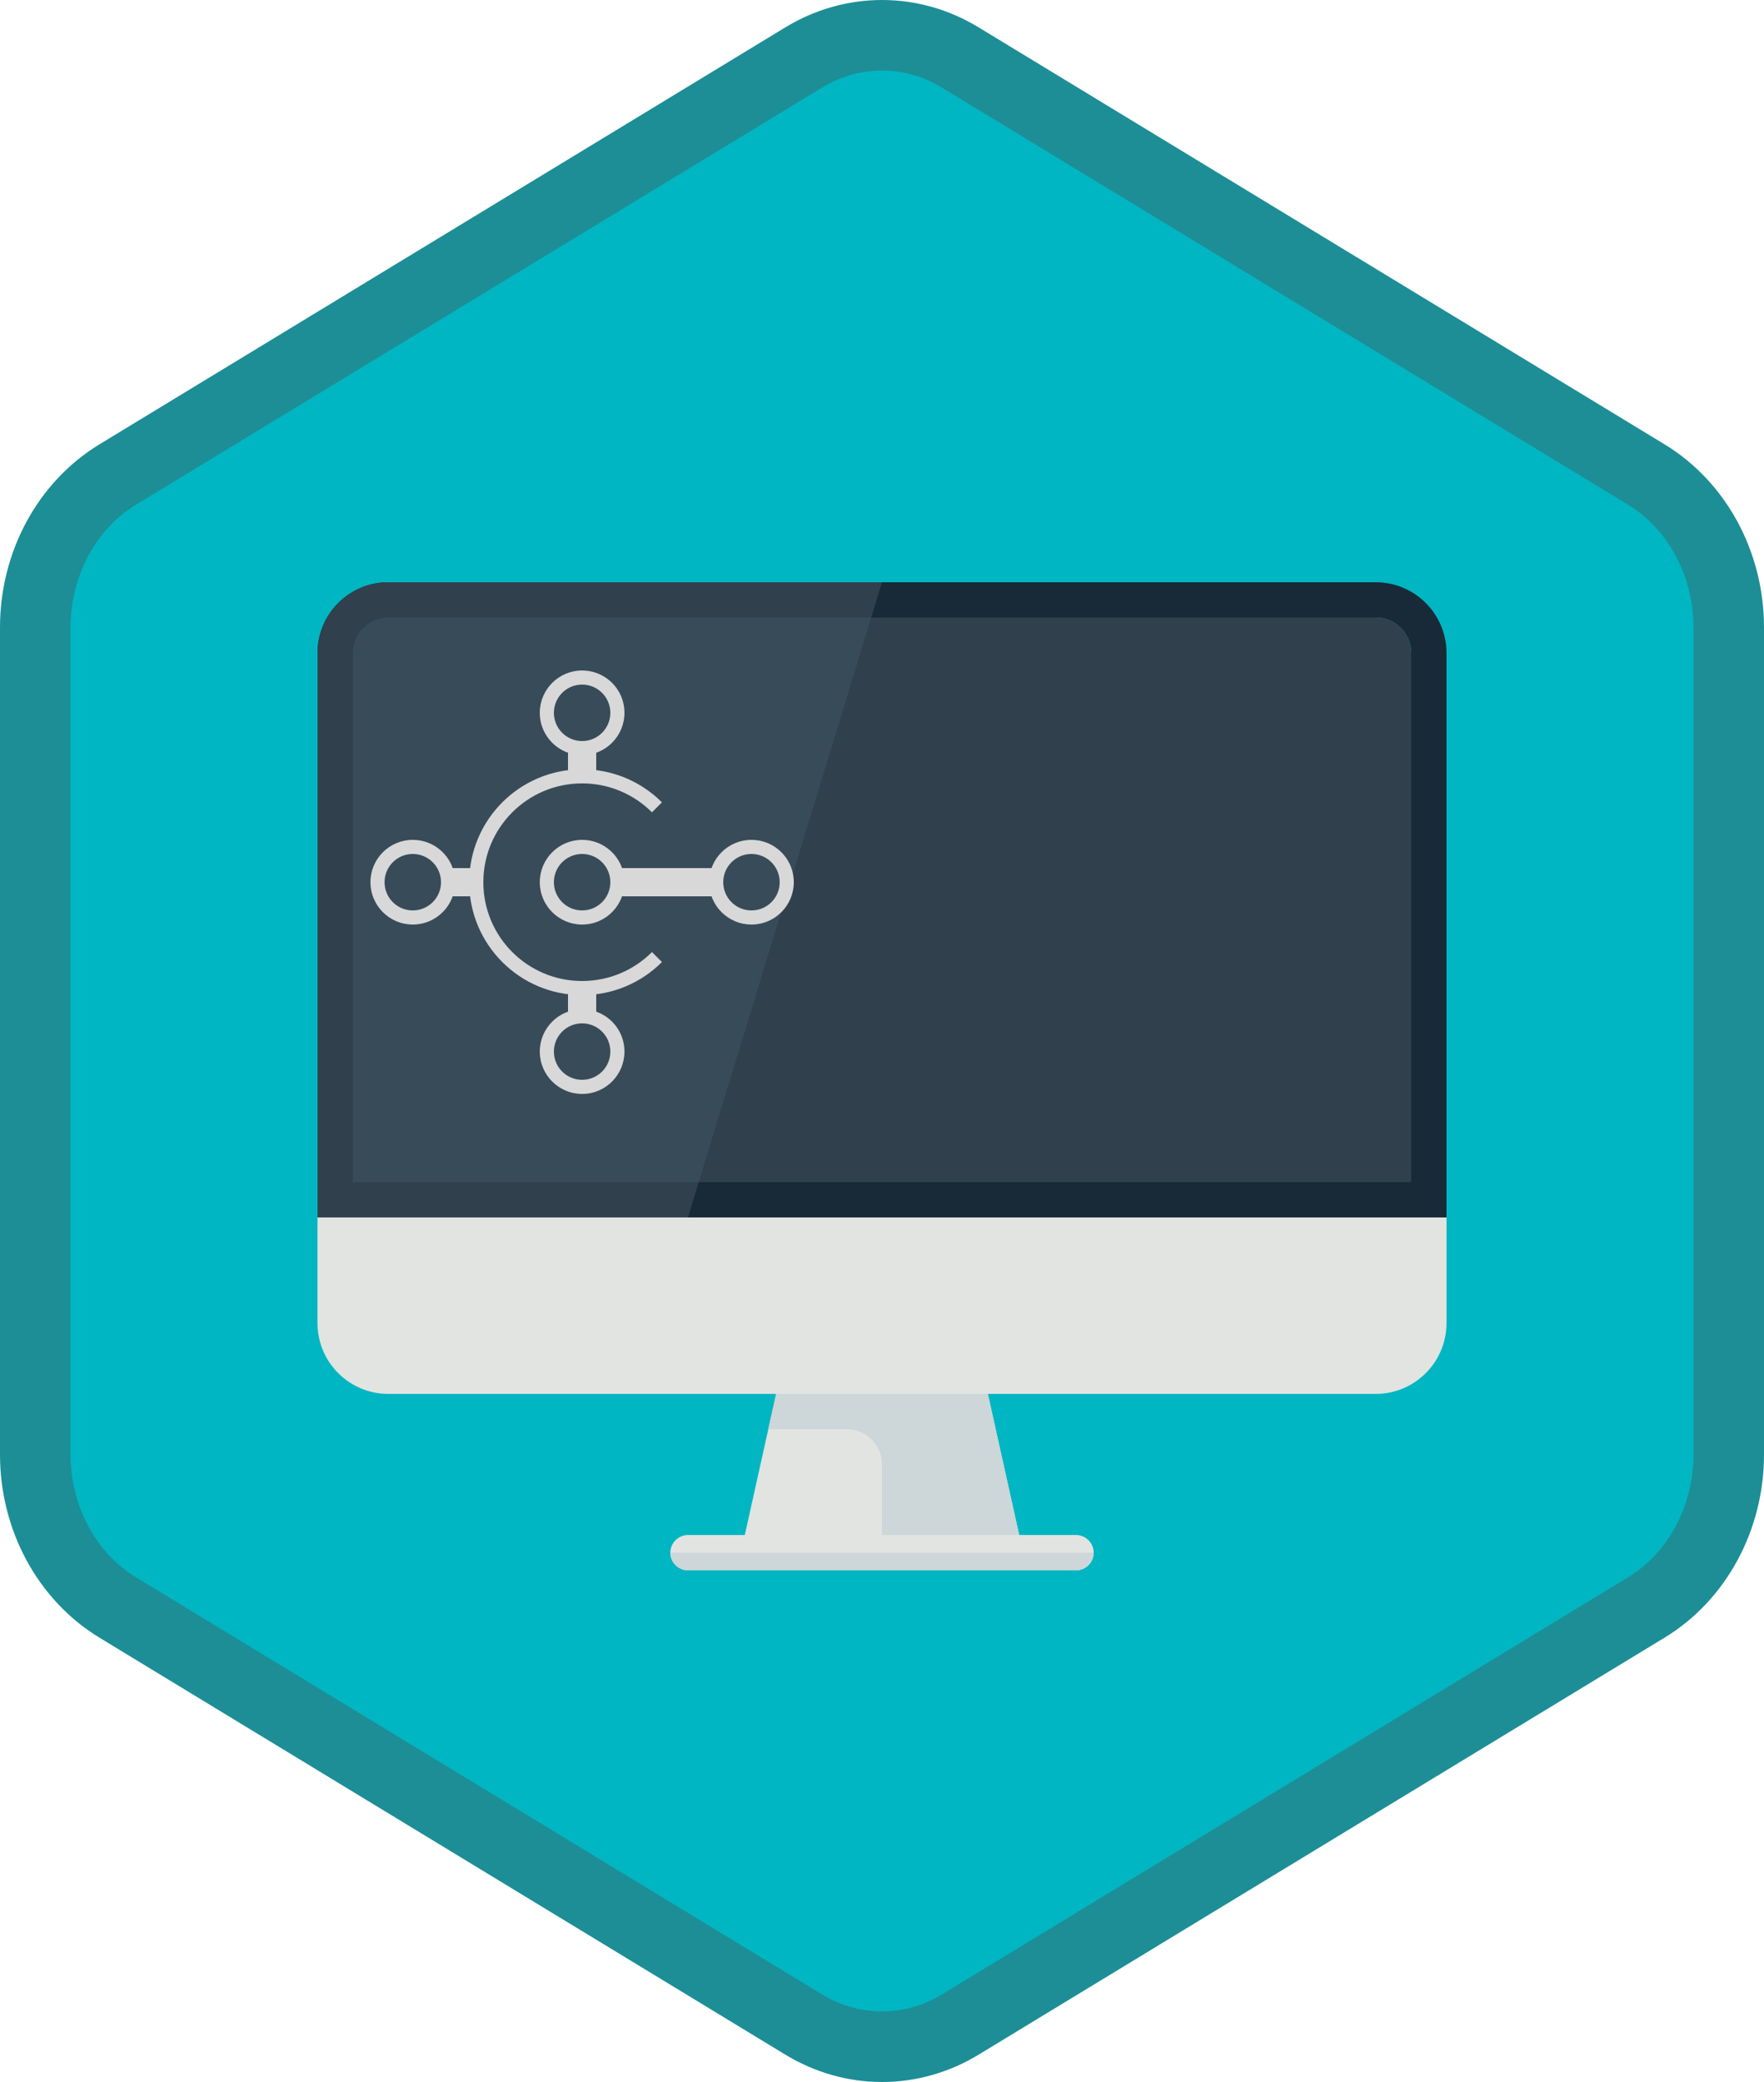 <?xml version="1.0" encoding="UTF-8"?>
<svg width="100px" height="118px" viewBox="0 0 100 118" version="1.1" xmlns="http://www.w3.org/2000/svg" xmlns:xlink="http://www.w3.org/1999/xlink">
    <!-- Generator: Sketch 55.2 (78181) - https://sketchapp.com -->
    <title>Work with the Business Central user interface/work-with-the-business-central-user-interface</title>
    <desc>Created with Sketch.</desc>
    <defs>
        <path d="M42.742,1.497 C44.374,0.499 46.187,0 48,0 C49.813,0 51.627,0.499 53.256,1.497 L90.591,24.332 C93.933,26.377 96,30.203 96,34.353 L96,79.647 C96,83.795 93.933,87.624 90.591,89.668 L53.256,112.505 C51.627,113.501 49.813,114 48,114 C46.187,114 44.374,113.501 42.742,112.505 L5.409,89.668 C2.066,87.624 0,83.795 0,79.647 L0,34.353 C0,30.203 2.066,26.377 5.409,24.332 L42.742,1.497 Z" id="path-1"></path>
        <filter x="-6.2%" y="-7.1%" width="112.5%" height="114.3%" filterUnits="objectBoundingBox" id="filter-3">
            <feOffset dx="0" dy="2" in="SourceAlpha" result="shadowOffsetOuter1"></feOffset>
            <feColorMatrix values="0 0 0 0 0   0 0 0 0 0   0 0 0 0 0  0 0 0 0.096 0" type="matrix" in="shadowOffsetOuter1" result="shadowMatrixOuter1"></feColorMatrix>
            <feMerge>
                <feMergeNode in="shadowMatrixOuter1"></feMergeNode>
                <feMergeNode in="SourceGraphic"></feMergeNode>
            </feMerge>
        </filter>
    </defs>
    <g id="Badges" stroke="none" stroke-width="1" fill="none" fill-rule="evenodd">
        <g id="Work-with-the-Business-Central-user-interface" transform="translate(-50, -50)">
            <g id="Work-with-the-Business-Central-user-interface/work-with-the-business-central-user-interface" transform="translate(50, 50)">
                <g id="Mask" transform="translate(2, 2)">
                    <mask id="mask-2" fill="white">
                        <use xlink:href="#path-1"></use>
                    </mask>
                    <use id="Trophy-1" fill="#01B6C3" xlink:href="#path-1"></use>
                    <g id="Monitor" filter="url(#filter-3)" mask="url(#mask-2)">
                        <g transform="translate(16, 29)">
                            <path d="M0,36 L0,42 C0,44.2 1.8,46 4,46 L60,46 C62.2,46 64,44.2 64,42 L64,36 L0,36" id="Fill-1285" fill="#E1E4E1"></path>
                            <path d="M4,0 C1.8,0 0,1.8 0,4 L0,36 L64,36 L64,4 C64,1.8 62.2,0 60,0 L4,0 Z M60,2 C61.103,2 62,2.897 62,4 L62,34 L2,34 L2,4 C2,2.897 2.897,2 4,2 L60,2 L60,2 Z" id="Fill-1287" fill="#182A37"></path>
                            <path d="M2,4 C2,2.897 2.897,2 4,2 L60,2 C61.103,2 62,2.897 62,4 L62,34 L2,34 L2,4" id="Fill-1288" fill="#30404D"></path>
                            <path d="M4,2 L31.389,2 L21.611,34 L2,34 L2,4 C2,2.897 2.897,2 4,2" id="Fill-1289" fill="#384B58"></path>
                            <path d="M4,0 L32,0 L31.389,2 L4,2 C2.897,2 2,2.897 2,4 L2,34 L21.611,34 L21,36 L0,36 L0,4 C0,1.8 1.8,0 4,0" id="Fill-1290" fill="#30404D"></path>
                            <polyline id="Fill-1291" fill="#E1E4E1" points="40 55 24 55 26 46 38 46 40 55"></polyline>
                            <path d="M40,55 L38,46 L26,46 L25.555,48 L30,48 C31.105,48 32,48.895 32,50 L32,55 L40,55" id="Fill-1292" fill="#CDD6D8"></path>
                            <path d="M44,55 C44,55.55 43.55,56 43,56 L21,56 C20.45,56 20,55.55 20,55 C20,54.45 20.45,54 21,54 L43,54 C43.55,54 44,54.45 44,55" id="Fill-1293" fill="#E1E4E1"></path>
                            <path d="M21,56 L43,56 C43.55,56 44,55.55 44,55 L20,55 C20,55.55 20.45,56 21,56" id="Fill-1294" fill="#CDD6D8"></path>
                        </g>
                    </g>
                    <g id="Business-Central-logo" mask="url(#mask-2)" fill="#D8D8D8">
                        <g transform="translate(19, 36)">
                            <path d="M16.525,7.475 L15.96,8.04 C15.889,7.969 15.816,7.9 15.742,7.833 C14.75,6.942 13.438,6.4 12,6.4 C8.907,6.4 6.4,8.907 6.4,12 C6.4,15.093 8.907,17.6 12,17.6 C13.546,17.6 14.946,16.973 15.96,15.96 L16.525,16.525 C15.367,17.684 13.767,18.4 12,18.4 C8.465,18.4 5.6,15.535 5.6,12 C5.6,8.465 8.465,5.6 12,5.6 C13.644,5.6 15.143,6.22 16.276,7.238 C16.361,7.315 16.445,7.394 16.525,7.475 Z" id="Combined-Shape"></path>
                            <path d="M12,4.8 C10.675,4.8 9.6,3.725 9.6,2.4 C9.6,1.075 10.675,0 12,0 C12.616,0 13.179,0.232 13.604,0.614 C14.093,1.054 14.4,1.691 14.4,2.4 C14.4,3.046 14.144,3.633 13.729,4.065 C13.292,4.518 12.679,4.8 12,4.8 Z M12,4 C12.453,4 12.862,3.812 13.153,3.51 C13.43,3.222 13.6,2.831 13.6,2.4 C13.6,1.927 13.395,1.502 13.069,1.21 C12.786,0.955 12.411,0.8 12,0.8 C11.116,0.8 10.4,1.516 10.4,2.4 C10.4,3.284 11.116,4 12,4 Z" id="Combined-Shape"></path>
                            <path d="M12,14.4 C10.675,14.4 9.6,13.325 9.6,12 C9.6,10.675 10.675,9.6 12,9.6 C12.616,9.6 13.179,9.832 13.604,10.214 C14.093,10.654 14.4,11.291 14.4,12 C14.4,12.646 14.144,13.233 13.729,13.665 C13.292,14.118 12.679,14.4 12,14.4 Z M12,13.6 C12.453,13.6 12.862,13.412 13.153,13.11 C13.43,12.822 13.6,12.431 13.6,12 C13.6,11.527 13.395,11.102 13.069,10.81 C12.786,10.555 12.411,10.4 12,10.4 C11.116,10.4 10.4,11.116 10.4,12 C10.4,12.884 11.116,13.6 12,13.6 Z" id="Combined-Shape"></path>
                            <path d="M21.6,14.4 C20.275,14.4 19.2,13.325 19.2,12 C19.2,10.675 20.275,9.6 21.6,9.6 C22.216,9.6 22.779,9.832 23.204,10.214 C23.693,10.654 24,11.291 24,12 C24,12.646 23.744,13.233 23.329,13.665 C22.892,14.118 22.279,14.4 21.6,14.4 Z M21.6,13.6 C22.053,13.6 22.462,13.412 22.753,13.11 C23.03,12.822 23.2,12.431 23.2,12 C23.2,11.527 22.995,11.102 22.669,10.81 C22.386,10.555 22.011,10.4 21.6,10.4 C20.716,10.4 20,11.116 20,12 C20,12.884 20.716,13.6 21.6,13.6 Z" id="Combined-Shape"></path>
                            <path d="M12,24 C10.675,24 9.6,22.925 9.6,21.6 C9.6,20.275 10.675,19.2 12,19.2 C12.616,19.2 13.179,19.432 13.604,19.814 C14.093,20.254 14.4,20.891 14.4,21.6 C14.4,22.246 14.144,22.833 13.729,23.265 C13.292,23.718 12.679,24 12,24 Z M12,23.2 C12.453,23.2 12.862,23.012 13.153,22.71 C13.43,22.422 13.6,22.031 13.6,21.6 C13.6,21.127 13.395,20.702 13.069,20.41 C12.786,20.155 12.411,20 12,20 C11.116,20 10.4,20.716 10.4,21.6 C10.4,22.484 11.116,23.2 12,23.2 Z" id="Combined-Shape"></path>
                            <rect id="Rectangle" x="13.6" y="11.2" width="6.4" height="1.6"></rect>
                            <polygon id="Rectangle" transform="translate(12, 5.2) rotate(90) translate(-12, -5.2) " points="11.2 4.4 12.8 4.4 12.8 6 11.2 6"></polygon>
                            <rect id="Rectangle" x="4.4" y="11.2" width="1.6" height="1.6"></rect>
                            <polygon id="Rectangle" transform="translate(12, 18.8) rotate(90) translate(-12, -18.8) " points="11.2 18 12.8 18 12.8 19.6 11.2 19.6"></polygon>
                            <path d="M2.4,14.4 C1.075,14.4 0,13.325 0,12 C0,10.675 1.075,9.6 2.4,9.6 C3.016,9.6 3.579,9.832 4.004,10.214 C4.493,10.654 4.8,11.291 4.8,12 C4.8,12.646 4.544,13.233 4.129,13.665 C3.692,14.118 3.079,14.4 2.4,14.4 Z M2.4,13.6 C2.853,13.6 3.262,13.412 3.553,13.11 C3.83,12.822 4,12.431 4,12 C4,11.527 3.795,11.102 3.469,10.81 C3.186,10.555 2.811,10.4 2.4,10.4 C1.516,10.4 0.8,11.116 0.8,12 C0.8,12.884 1.516,13.6 2.4,13.6 Z" id="Combined-Shape"></path>
                        </g>
                    </g>
                    <rect id="Rectangle" fill="#E1E4E1" mask="url(#mask-2)" x="48" y="38" width="25" height="1" rx="0.5"></rect>
                    <rect id="Rectangle" fill="#E1E4E1" mask="url(#mask-2)" x="48" y="53" width="25" height="1" rx="0.5"></rect>
                    <rect id="Rectangle" fill="#E1E4E1" mask="url(#mask-2)" x="48" y="56" width="25" height="1" rx="0.5"></rect>
                    <rect id="Rectangle" fill="#01B6C3" mask="url(#mask-2)" x="48" y="44" width="7" height="7" rx="0.5"></rect>
                    <rect id="Rectangle" fill="#01B6C3" mask="url(#mask-2)" x="57" y="44" width="7" height="7" rx="0.5"></rect>
                    <rect id="Rectangle" fill="#01B6C3" mask="url(#mask-2)" x="66" y="44" width="7" height="7" rx="0.5"></rect>
                    <rect id="Rectangle" fill="#E1E4E1" mask="url(#mask-2)" x="48" y="41" width="7" height="1" rx="0.5"></rect>
                    <rect id="Rectangle" fill="#E1E4E1" mask="url(#mask-2)" x="57" y="41" width="7" height="1" rx="0.5"></rect>
                    <rect id="Rectangle" fill="#E1E4E1" mask="url(#mask-2)" x="66" y="41" width="7" height="1" rx="0.5"></rect>
                </g>
                <g id="Dynamic-Hex" stroke="#1D8E96" stroke-width="4">
                    <path d="M45.562,3.258 L45.562,3.258 L6.673,26.894 C3.797,28.643 2,31.951 2,35.558 L2,82.442 C2,86.049 3.798,89.359 6.673,91.106 L45.561,114.742 C46.929,115.572 48.455,116 50,116 C51.546,116 53.072,115.572 54.436,114.743 L93.327,91.106 C96.202,89.358 98,86.048 98,82.442 L98,35.558 C98,31.952 96.203,28.644 93.327,26.894 L54.435,3.258 C53.072,2.428 51.546,2 50,2 C48.454,2 46.929,2.428 45.562,3.258 Z" id="Azure-Hex-Border"></path>
                </g>
            </g>
        </g>
    </g>
</svg>